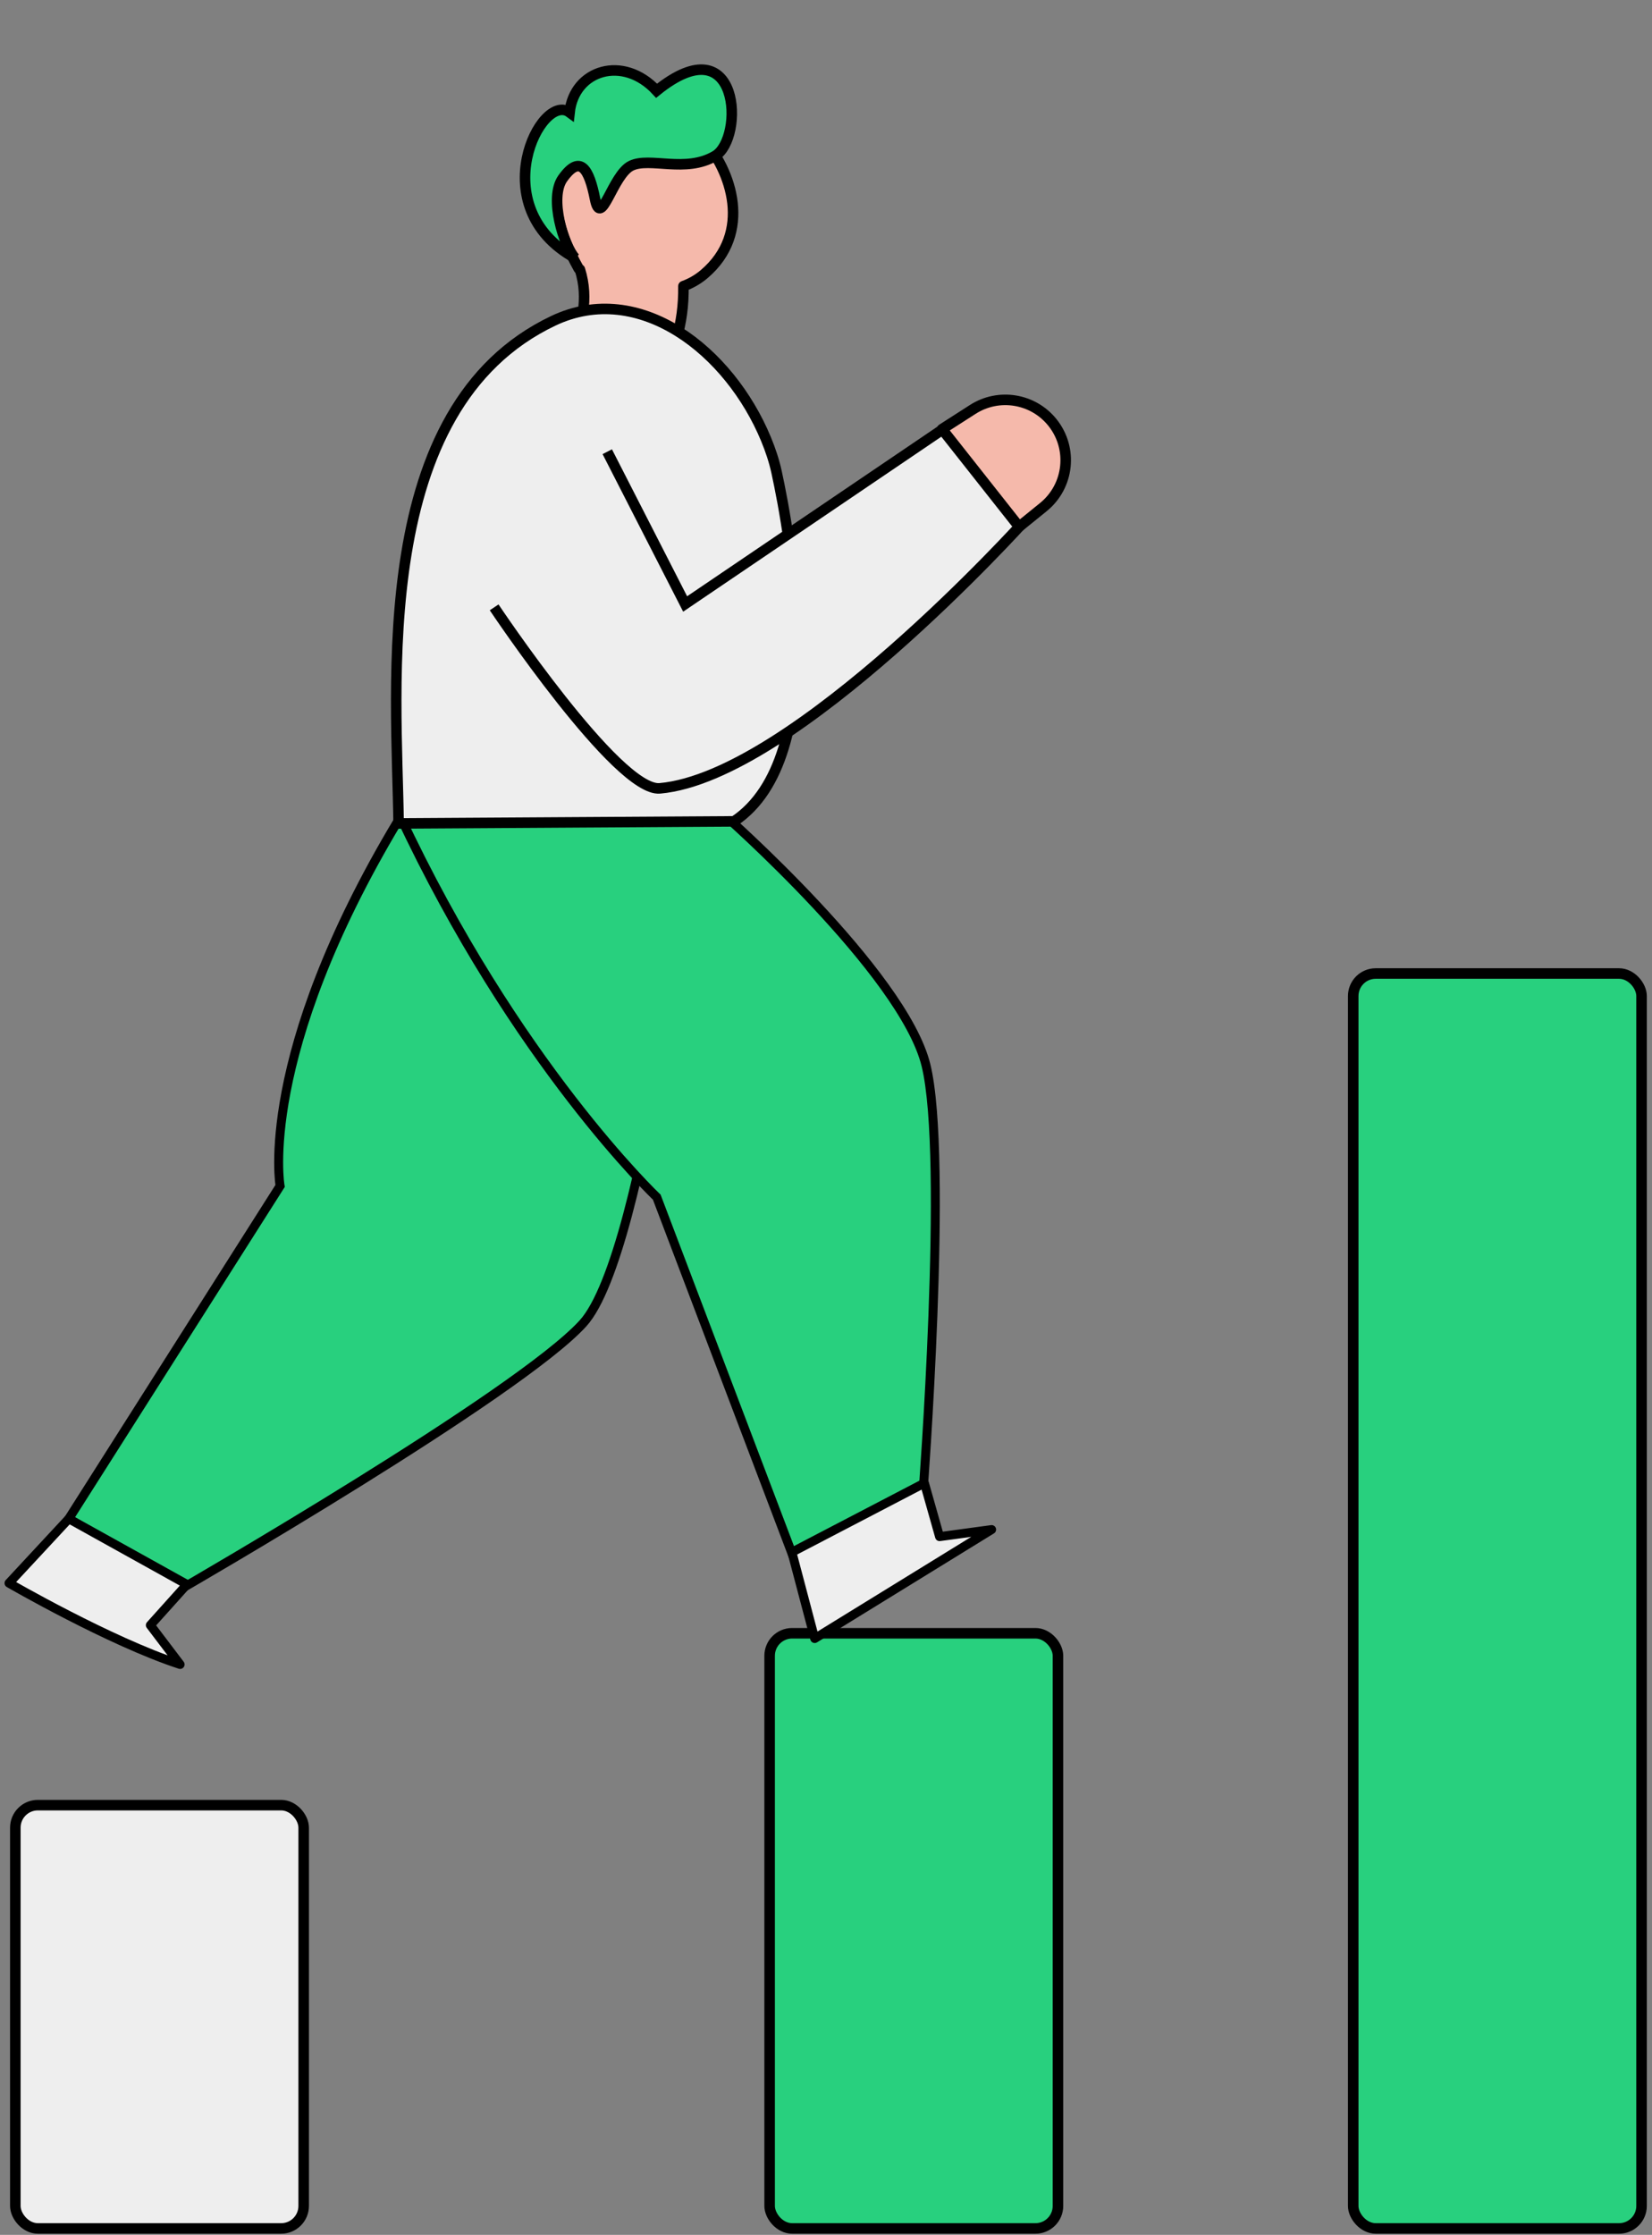 <svg width="258" height="349" viewBox="0 0 258 349" fill="none" xmlns="http://www.w3.org/2000/svg">
<rect x="0" y="0" width="258" height="349" fill="#808080" stroke="none"/>
<rect x="120.196" y="255.056" width="45.031" height="92.944" rx="3.515" fill="#28D07E" stroke="black" stroke-width="1.645" stroke-linejoin="round"/>
<rect x="2.395" y="281.895" width="45.031" height="66.105" rx="3.515" fill="#EEEEEE" stroke="black" stroke-width="1.645" stroke-linejoin="round"/>
<rect x="211.338" y="152.026" width="45.031" height="195.974" rx="3.515" fill="#28D07E" stroke="black" stroke-width="1.645" stroke-linejoin="round"/>
<path d="M62.169 128.169L108.468 128.169C108.468 128.169 101.089 195.602 91.046 206.658C81.004 217.713 28.445 248.034 28.445 248.034L10.744 237.17L43.742 185.203C43.742 185.203 40.113 164.938 62.169 128.169Z" fill="#28D07E" stroke="black" stroke-width="1.399"/>
<path d="M29.193 247.426L10.744 237.173L1.407 247.226C1.407 247.226 17.148 256.349 28.129 259.925L23.478 253.79L29.193 247.426Z" fill="#EEEEEE" stroke="black" stroke-width="1.399" stroke-linejoin="round"/>
<path d="M62.366 127.186L112.953 127.119C112.953 127.119 141.075 151.849 144.618 166.358C148.161 180.868 144.121 233.524 144.121 233.524L123.675 242.564L102.567 186.947C102.567 186.947 80.498 166.041 62.366 127.186Z" fill="#28D07E"/>
<path d="M62.366 127.186L62.365 126.487C62.126 126.487 61.904 126.609 61.776 126.811C61.648 127.012 61.631 127.265 61.732 127.482L62.366 127.186ZM112.953 127.119L113.415 126.594L113.217 126.42L112.952 126.42L112.953 127.119ZM144.121 233.524L144.403 234.164L144.786 233.995L144.818 233.578L144.121 233.524ZM123.675 242.564L123.021 242.812L123.283 243.502L123.958 243.204L123.675 242.564ZM102.567 186.947L103.221 186.698L103.164 186.549L103.048 186.439L102.567 186.947ZM62.367 127.885L112.954 127.819L112.952 126.42L62.365 126.487L62.367 127.885ZM143.838 232.885L123.392 241.924L123.958 243.204L144.403 234.164L143.838 232.885ZM124.329 242.316L103.221 186.698L101.913 187.195L123.021 242.812L124.329 242.316ZM102.567 186.947C103.048 186.439 103.048 186.439 103.048 186.439C103.048 186.439 103.047 186.439 103.047 186.438C103.047 186.438 103.046 186.437 103.045 186.436C103.042 186.434 103.039 186.43 103.034 186.426C103.024 186.416 103.008 186.401 102.988 186.382C102.947 186.342 102.885 186.283 102.804 186.203C102.641 186.043 102.397 185.802 102.081 185.481C101.448 184.84 100.521 183.877 99.351 182.6C97.011 180.047 93.698 176.234 89.819 171.209C82.061 161.16 72.04 146.263 63 126.89L61.732 127.482C70.823 146.964 80.903 161.948 88.712 172.064C92.617 177.123 95.955 180.965 98.319 183.546C99.502 184.836 100.44 185.81 101.085 186.464C101.407 186.79 101.656 187.037 101.825 187.202C101.91 187.285 101.974 187.347 102.018 187.389C102.04 187.41 102.056 187.426 102.068 187.437C102.073 187.443 102.078 187.447 102.081 187.45C102.082 187.451 102.083 187.452 102.084 187.453C102.085 187.453 102.085 187.454 102.085 187.454C102.085 187.454 102.086 187.454 102.567 186.947ZM112.953 127.119C112.492 127.645 112.492 127.645 112.492 127.645C112.492 127.645 112.492 127.645 112.493 127.646C112.493 127.646 112.495 127.647 112.496 127.649C112.499 127.652 112.504 127.656 112.511 127.662C112.524 127.673 112.544 127.691 112.57 127.714C112.623 127.761 112.702 127.831 112.804 127.922C113.01 128.106 113.312 128.377 113.698 128.728C114.471 129.43 115.58 130.449 116.922 131.718C119.607 134.257 123.222 137.791 126.946 141.775C130.672 145.762 134.497 150.189 137.608 154.514C140.729 158.855 143.086 163.032 143.938 166.524L145.297 166.193C144.379 162.43 141.891 158.075 138.743 153.698C135.585 149.306 131.716 144.83 127.968 140.82C124.219 136.809 120.582 133.254 117.883 130.702C116.534 129.426 115.418 128.4 114.639 127.692C114.249 127.339 113.944 127.065 113.736 126.879C113.632 126.786 113.552 126.715 113.498 126.667C113.471 126.643 113.45 126.625 113.437 126.613C113.43 126.607 113.424 126.602 113.421 126.599C113.419 126.597 113.418 126.596 113.417 126.595C113.416 126.595 113.416 126.595 113.416 126.595C113.415 126.594 113.415 126.594 112.953 127.119ZM143.938 166.524C144.804 170.067 145.216 176.007 145.336 182.986C145.455 189.945 145.282 197.873 144.999 205.356C144.716 212.838 144.322 219.867 143.998 225.026C143.837 227.606 143.693 229.718 143.59 231.184C143.538 231.918 143.496 232.49 143.468 232.878C143.453 233.072 143.442 233.221 143.435 233.32C143.431 233.37 143.428 233.408 143.426 233.433C143.425 233.446 143.424 233.455 143.424 233.462C143.424 233.465 143.423 233.467 143.423 233.469C143.423 233.469 143.423 233.47 143.423 233.47C143.423 233.471 143.423 233.471 144.121 233.524C144.818 233.578 144.818 233.578 144.818 233.577C144.818 233.577 144.818 233.576 144.818 233.575C144.818 233.574 144.818 233.571 144.819 233.568C144.819 233.562 144.82 233.552 144.821 233.539C144.823 233.514 144.826 233.476 144.829 233.425C144.837 233.325 144.848 233.176 144.863 232.981C144.891 232.591 144.933 232.018 144.985 231.283C145.089 229.813 145.233 227.698 145.395 225.114C145.718 219.947 146.113 212.905 146.397 205.409C146.681 197.914 146.854 189.957 146.734 182.962C146.615 175.988 146.204 169.904 145.297 166.193L143.938 166.524Z" fill="black"/>
<path fill-rule="evenodd" clip-rule="evenodd" d="M106.736 44.684C107.886 44.265 108.982 43.651 109.982 42.799C117.53 36.369 114.293 26.667 109.725 21.616C105.158 16.565 77.214 18.58 90.396 41.979C90.451 42.012 90.508 42.046 90.566 42.08C92.039 46.769 90.796 50.792 89.305 55.618C88.697 57.586 88.047 59.688 87.524 62.024L101.505 61.022C105.347 55.804 106.804 50.545 106.736 44.684Z" fill="#F5B9AB"/>
<path d="M109.982 42.799L110.515 43.425L110.515 43.425L109.982 42.799ZM106.736 44.684L106.454 43.912C106.126 44.031 105.909 44.345 105.913 44.694L106.736 44.684ZM109.725 21.616L110.335 21.064L109.725 21.616ZM90.396 41.979L89.679 42.382C89.749 42.506 89.85 42.61 89.972 42.683L90.396 41.979ZM90.566 42.08L91.35 41.833C91.289 41.639 91.158 41.474 90.982 41.371L90.566 42.08ZM89.305 55.618L88.519 55.375L88.519 55.375L89.305 55.618ZM87.524 62.024L86.721 61.844C86.664 62.098 86.731 62.364 86.901 62.561C87.07 62.758 87.323 62.863 87.583 62.844L87.524 62.024ZM101.505 61.022L101.563 61.843C101.803 61.825 102.024 61.704 102.167 61.51L101.505 61.022ZM109.449 42.173C108.528 42.958 107.518 43.523 106.454 43.912L107.017 45.457C108.254 45.006 109.436 44.344 110.515 43.425L109.449 42.173ZM109.115 22.168C111.304 24.587 113.166 28.12 113.58 31.783C113.99 35.407 112.988 39.157 109.449 42.173L110.515 43.425C114.524 40.01 115.678 35.694 115.214 31.598C114.755 27.539 112.715 23.696 110.335 21.064L109.115 22.168ZM91.112 41.575C87.872 35.824 87.243 31.532 88.011 28.412C88.774 25.315 90.959 23.196 93.756 21.872C96.565 20.543 99.934 20.047 102.883 20.198C104.353 20.273 105.694 20.507 106.788 20.863C107.897 21.224 108.68 21.687 109.115 22.168L110.335 21.064C109.629 20.283 108.539 19.703 107.297 19.299C106.04 18.89 104.552 18.636 102.966 18.555C99.802 18.394 96.153 18.918 93.052 20.385C89.94 21.858 87.326 24.315 86.414 28.019C85.507 31.7 86.328 36.434 89.679 42.382L91.112 41.575ZM90.982 41.371C90.927 41.338 90.873 41.306 90.82 41.274L89.972 42.683C90.03 42.718 90.089 42.753 90.149 42.789L90.982 41.371ZM90.091 55.861C91.571 51.069 92.912 46.803 91.35 41.833L89.781 42.326C91.167 46.736 90.021 50.514 88.519 55.375L90.091 55.861ZM88.326 62.204C88.842 59.904 89.482 57.832 90.091 55.861L88.519 55.375C87.912 57.341 87.253 59.472 86.721 61.844L88.326 62.204ZM101.446 60.202L87.465 61.204L87.583 62.844L101.563 61.843L101.446 60.202ZM105.913 44.694C105.98 50.389 104.571 55.471 100.842 60.535L102.167 61.51C106.123 56.138 107.628 50.7 107.558 44.675L105.913 44.694Z" fill="black"/>
<path d="M87.888 27.849C85.7 30.893 88.056 38.41 89.795 40.29C75.389 32.297 84.509 14.262 88.954 17.551C89.678 10.883 97.329 8.53 102.545 14.169C115.622 3.609 116.31 21.604 111.694 24.34C107.079 27.076 101.479 24.471 98.573 25.882C95.666 27.293 93.873 35.84 92.932 31.096C91.99 26.352 90.622 24.044 87.888 27.849Z" fill="#28D07E" stroke="black" stroke-width="1.645"/>
<path d="M114.642 128.265C129.721 118.236 123.428 83.581 121.283 73.728C120.897 71.956 120.325 70.255 119.632 68.579C113.932 54.8 99.871 43.702 86.403 50.103C57.718 63.736 61.982 107.223 62.253 128.591L114.642 128.265Z" fill="#EEEEEE" stroke="black" stroke-width="1.645" stroke-linejoin="round"/>
<path d="M159.997 81.372L147.895 66.603L107.116 95.133L93.936 68.604L76.87 95.133C76.87 95.133 95.359 123.848 104.75 123.014C121.866 121.493 159.997 81.372 159.997 81.372Z" fill="#EEEEEE"/>
<path d="M94.839 70.54L107.001 94.319L147.894 66.603L159.997 81.373C159.997 81.373 124.051 121.245 103.045 123.111C96.434 123.699 77.173 94.846 77.173 94.846" stroke="black" stroke-width="1.645"/>
<path d="M151.918 63.938L147.125 67.014L159.158 82.26L162.942 79.194C166.969 75.932 167.607 70.031 164.37 65.984C161.356 62.214 155.981 61.331 151.918 63.938Z" fill="#F5B9AB" stroke="black" stroke-width="1.645" stroke-linejoin="round"/>
<path d="M144.369 231.606L123.675 242.395L127.235 255.877L154.866 238.861L146.736 239.965L144.369 231.606Z" fill="#EEEEEE" stroke="black" stroke-width="1.399" stroke-linejoin="round"/>
</svg>
